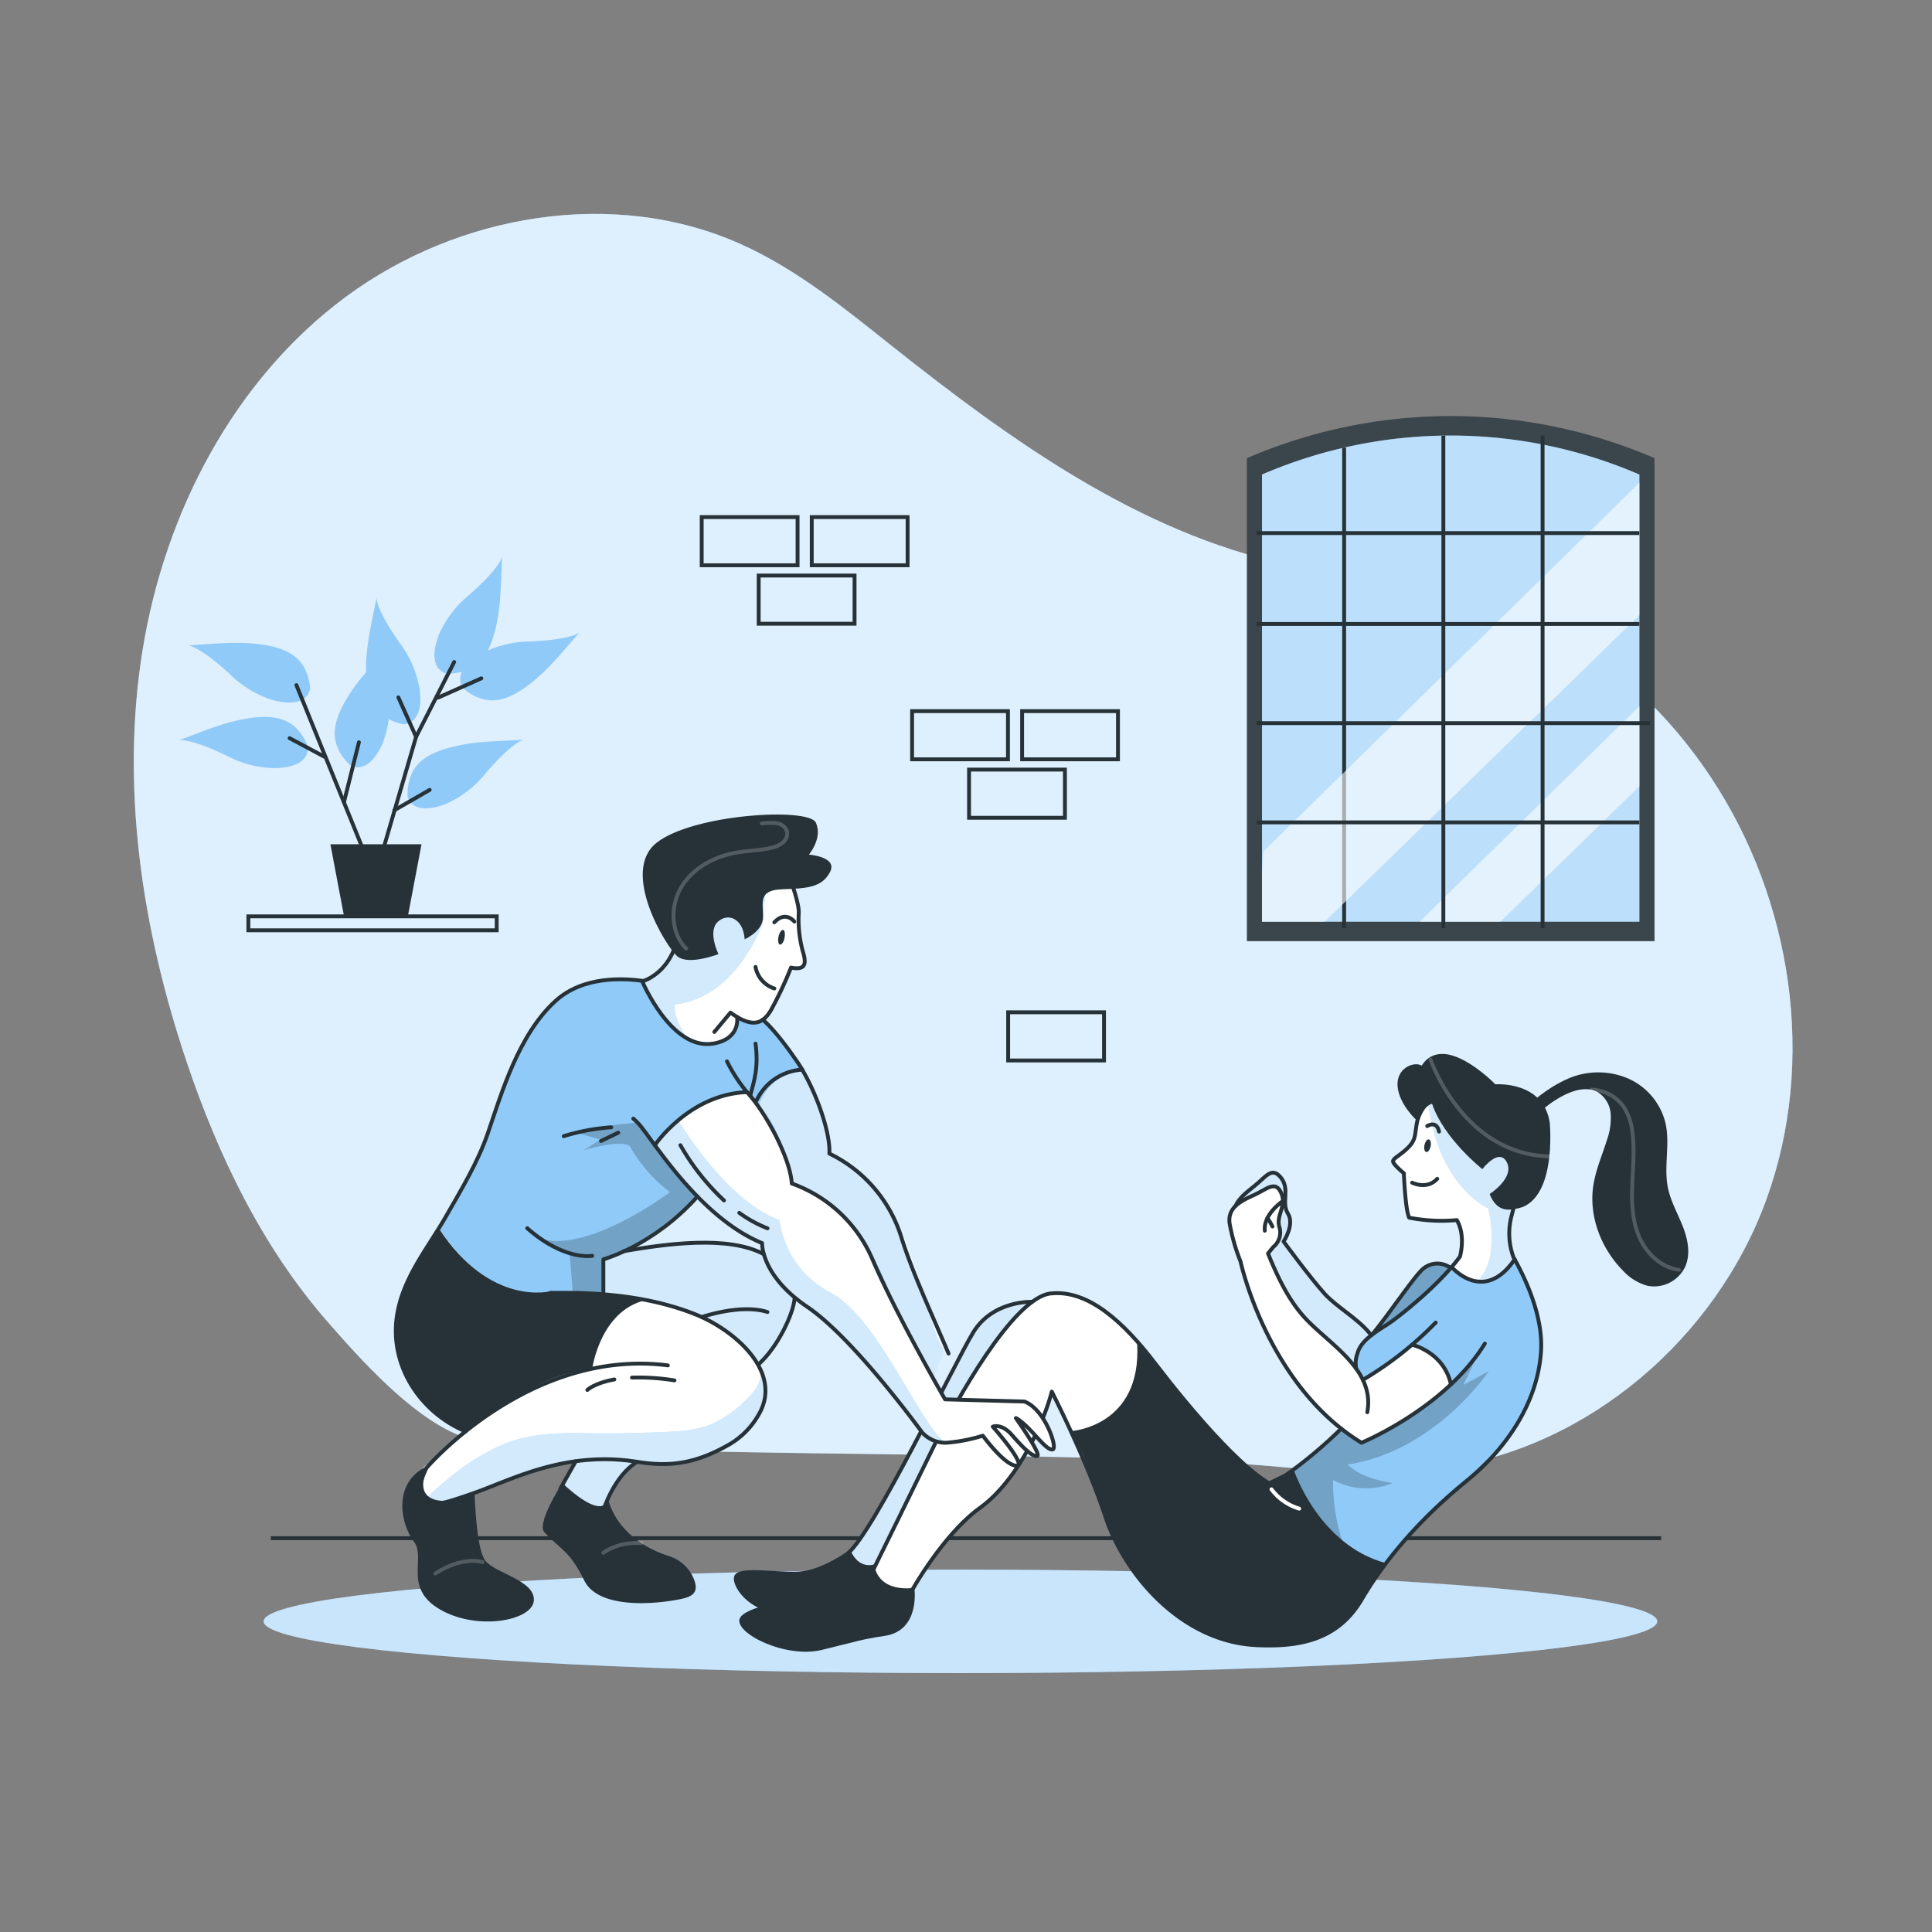 <svg xmlns="http://www.w3.org/2000/svg" viewBox="0 0 500 500"><rect x="0" y="0" width="500" height="500" fill="#808080" stroke="none"/><g id="freepik--background-simple--inject-62"><path d="M84.58,341.84C67.76,322.53,56.45,299,48.27,274.7c-11.5-34.18-17.12-70.92-11.36-106.51s23.68-70,52.66-91.42S159,48.43,191.85,63.24c14.35,6.46,26.71,16.55,39,26.33,30.79,24.42,63.82,48.22,102.22,56.52,17,3.68,34.66,4.21,51.25,9.4,24.13,7.53,44.62,24.73,58.55,45.82,21,31.75,27.28,73.38,14.26,109.14s-45.91,64.16-83.59,69.46c-15.47,2.18-31.19.66-46.76-.66-51.15-4.35-192.94-1.44-208.44-8C106.11,366.12,93.2,351.74,84.58,341.84Z" style="fill:#90CAF9"></path><path d="M84.58,341.84C67.76,322.53,56.45,299,48.27,274.7c-11.5-34.18-17.12-70.92-11.36-106.51s23.68-70,52.66-91.42S159,48.43,191.85,63.24c14.35,6.46,26.71,16.55,39,26.33,30.79,24.42,63.82,48.22,102.22,56.52,17,3.68,34.66,4.21,51.25,9.4,24.13,7.53,44.62,24.73,58.55,45.82,21,31.75,27.28,73.38,14.26,109.14s-45.91,64.16-83.59,69.46c-15.47,2.18-31.19.66-46.76-.66-51.15-4.35-192.94-1.44-208.44-8C106.11,366.12,93.2,351.74,84.58,341.84Z" style="fill:#fff;opacity:0.7"></path></g><g id="freepik--Floor--inject-62"><line x1="70.1" y1="398.08" x2="429.9" y2="398.08" style="fill:none;stroke:#263238;stroke-miterlimit:10"></line></g><g id="freepik--Window--inject-62"><path d="M428.19,118.58v125H322.7v-125a133.07,133.07,0,0,1,105.49,0Z" style="fill:#263238"></path><path d="M428.19,118.58v125H322.7v-125a133.07,133.07,0,0,1,105.49,0Z" style="fill:#fff;opacity:0.1"></path><path d="M424.27,122.81V238.53H326.61V122.81a123.2,123.2,0,0,1,97.66,0Z" style="fill:#90CAF9"></path><path d="M424.27,122.81V238.53H326.61V122.81a123.2,123.2,0,0,1,97.66,0Z" style="fill:#fff;opacity:0.4"></path><line x1="347.86" y1="115.85" x2="347.86" y2="240.21" style="fill:none;stroke:#263238;stroke-miterlimit:10"></line><g style="opacity:0.6"><polygon points="424.27 182.77 424.27 203.5 388.31 238.53 367.42 238.53 424.27 182.77" style="fill:#fff"></polygon><polygon points="424.27 124.92 424.27 159.22 342.86 238.53 326.61 238.53 326.61 225.57 326.93 220.39 424.27 124.92" style="fill:#fff"></polygon></g><line x1="373.54" y1="112.74" x2="373.54" y2="240.21" style="fill:none;stroke:#263238;stroke-miterlimit:10"></line><line x1="399.22" y1="112.74" x2="399.22" y2="240.21" style="fill:none;stroke:#263238;stroke-miterlimit:10"></line><line x1="325.22" y1="137.96" x2="424.27" y2="137.96" style="fill:none;stroke:#263238;stroke-miterlimit:10"></line><line x1="325.22" y1="161.48" x2="424.27" y2="161.48" style="fill:none;stroke:#263238;stroke-miterlimit:10"></line><line x1="325.22" y1="187.15" x2="427.02" y2="187.15" style="fill:none;stroke:#263238;stroke-miterlimit:10"></line><line x1="325.22" y1="212.83" x2="424.27" y2="212.83" style="fill:none;stroke:#263238;stroke-miterlimit:10"></line></g><g id="freepik--Plant--inject-62"><g id="freepik--Plants--inject-92--inject-62"><path d="M79.71,193.33s-1.57-5.1-6.13-6.92c-3.19-1.27-6.84-.94-10.13-.37-6.14,1.07-11.48,3.5-17.3,5.6,0,0,2.48-.92,12.66,4a27.48,27.48,0,0,0,12.33,3.15C74.6,198.75,79.87,197.77,79.71,193.33Z" style="fill:#90CAF9"></path><path d="M80.25,178.36s0-5.32-3.87-8.39c-2.67-2.14-6.28-2.88-9.59-3.28-6.19-.75-12,0-18.18.35,0,0,2.65-.16,11,7.54a27.48,27.48,0,0,0,10.89,6.58C73.8,182.08,79.14,182.67,80.25,178.36Z" style="fill:#90CAF9"></path><path d="M90.79,198.15s-4.15-3.33-4.16-8.26c0-3.42,1.64-6.69,3.39-9.54,3.26-5.31,7.49-9.38,11.57-14,0,0-1.76,2-.91,13.27a27.47,27.47,0,0,1-1.61,12.63C97.72,195.4,94.87,199.94,90.79,198.15Z" style="fill:#90CAF9"></path><path d="M105.52,206.34s-.59-5.29,2.88-8.8c2.4-2.42,5.89-3.57,9.14-4.35,6-1.46,11.93-1.35,18.09-1.75,0,0-2.64.15-10,8.74a27.36,27.36,0,0,1-10.07,7.8C112.36,209.28,107.13,210.48,105.52,206.34Z" style="fill:#90CAF9"></path><path d="M104.55,187.46s-5.28-.73-7.82-4.94c-1.76-2.93-2-6.6-2-9.94.07-6.23,1.61-11.9,2.73-18,0,0-.5,2.59,6,11.84a27.5,27.5,0,0,1,5.1,11.67C109.08,181.56,109,186.9,104.55,187.46Z" style="fill:#90CAF9"></path><path d="M119.74,178s3.8,3.75,8.69,3.19c3.4-.39,6.46-2.43,9.09-4.49,4.89-3.85,8.44-8.54,12.57-13.13,0,0-1.75,2-13.07,2.45a27.42,27.42,0,0,0-12.36,3.09C121.67,170.78,117.49,174.15,119.74,178Z" style="fill:#90CAF9"></path><path d="M115.35,174.28s5.3.53,8.75-3c2.42-2.43,3.53-5.93,4.28-9.19,1.39-6.07,1.23-11.94,1.56-18.11,0,0-.12,2.64-8.65,10.1a27.5,27.5,0,0,0-7.69,10.14C112.33,167.46,111.19,172.71,115.35,174.28Z" style="fill:#90CAF9"></path><polyline points="96.42 225.89 87.27 203.36 76.71 177.31" style="fill:none;stroke:#263238;stroke-linecap:round;stroke-linejoin:round"></polyline><polyline points="98.53 222.01 107.68 190.69 117.54 171.33" style="fill:none;stroke:#263238;stroke-linecap:round;stroke-linejoin:round"></polyline><line x1="102.05" y1="209.69" x2="111.2" y2="204.42" style="fill:none;stroke:#263238;stroke-linecap:round;stroke-linejoin:round"></line><line x1="107.68" y1="190.69" x2="103.1" y2="180.49" style="fill:none;stroke:#263238;stroke-linecap:round;stroke-linejoin:round"></line><line x1="113.4" y1="180.54" x2="124.57" y2="175.55" style="fill:none;stroke:#263238;stroke-linecap:round;stroke-linejoin:round"></line><line x1="89.02" y1="207.58" x2="92.89" y2="192.1" style="fill:none;stroke:#263238;stroke-linecap:round;stroke-linejoin:round"></line><line x1="83.89" y1="195.81" x2="74.95" y2="191.04" style="fill:none;stroke:#263238;stroke-linecap:round;stroke-linejoin:round"></line><polygon points="105.55 237.15 89.04 237.15 85.51 218.49 109.09 218.49 105.55 237.15" style="fill:#263238"></polygon></g><rect x="64.28" y="237.15" width="64.27" height="3.61" style="fill:none;stroke:#263238;stroke-miterlimit:10"></rect></g><g id="freepik--Shadow--inject-62"><ellipse cx="248.56" cy="419.61" rx="180.33" ry="13.39" style="fill:#90CAF9"></ellipse><ellipse cx="248.56" cy="419.61" rx="180.33" ry="13.39" style="fill:#fff;opacity:0.5"></ellipse></g><g id="freepik--Graphics--inject-62"><rect x="236.05" y="184.04" width="24.81" height="12.47" style="fill:none;stroke:#263238;stroke-miterlimit:10"></rect><rect x="260.91" y="261.98" width="24.81" height="12.47" style="fill:none;stroke:#263238;stroke-miterlimit:10"></rect><rect x="264.52" y="184.04" width="24.81" height="12.47" style="fill:none;stroke:#263238;stroke-miterlimit:10"></rect><rect x="250.79" y="199.17" width="24.81" height="12.47" style="fill:none;stroke:#263238;stroke-miterlimit:10"></rect><rect x="181.6" y="133.82" width="24.81" height="12.47" style="fill:none;stroke:#263238;stroke-miterlimit:10"></rect><rect x="210.08" y="133.82" width="24.81" height="12.47" style="fill:none;stroke:#263238;stroke-miterlimit:10"></rect><rect x="196.35" y="148.95" width="24.81" height="12.47" style="fill:none;stroke:#263238;stroke-miterlimit:10"></rect></g><g id="freepik--character-2--inject-62"><path d="M277.5,371.2c-.91,0-5.3-11.05-5.3-11.05s-5.91,16.47-10.52,21.81-14.3,13.56-17,17.09-11.22,16.27-11.22,16.27l-17.8-11.54s4.1,1.2,13.41-16,20-40.7,23.69-44.18c0,0,7.39-8.15,14.1-6.4,0,0,3.5-4.66,12.5-1.44s18.11,15.73,18.11,15.73S301.37,370.9,277.5,371.2Z" style="fill:#fff"></path><path d="M350.82,353.25s.35-5.82,3.8-7.5a36.9,36.9,0,0,0-7.12-7.31c-4.39-3.08-11.92-12.27-15.31-17.13,0,0,2-2.86,1.71-4.74a60.74,60.74,0,0,1-1.25-7.35c-.26-3.73-1.95-6.32-3.31-5.74s-7.47,5.34-8.94,7.47c0,0-3.24,2.6-1.83,7.59s3.4,11.72,4.34,14.41,4.55,14.4,9.12,20.27,15.31,18.15,20.32,20.16c0,0,17-9.19,23.15-15.1,0,0-1.05-7.44-10-10.24l-12.75,9.07Z" style="fill:#fff"></path><path d="M218.69,401.93s-2.47,8.17,8,3l12.82-26.14,12.81-23.69s10.29-14.56,14.51-17.91c0,0-9.77-.43-16.36,9.5l-15.28,29.84s-12.15,23.89-16.69,26" style="fill:#90CAF9"></path><path d="M218.69,401.93s-2.47,8.17,8,3l12.82-26.14,12.81-23.69s10.29-14.56,14.51-17.91c0,0-9.77-.43-16.36,9.5l-15.28,29.84s-12.15,23.89-16.69,26" style="fill:#fff;opacity:0.6"></path><path d="M393.49,329.12c-.25-.8-3.47-5-2.93-9.63s4-16.25,4-16.25L371.28,284.6s-4.75,1-5.25,10.69a62.55,62.55,0,0,0-5.54,5.31,3.44,3.44,0,0,0,2.24,2.6s.8,10.66,1.93,12c0,0,8.75,1.07,12.34.63,0,0,2.84,2.86.51,10.32l-3,3.1s6.76,6.69,10.49,4.74S393.49,329.12,393.49,329.12Z" style="fill:#fff"></path><path d="M369.66,285.48S371,305,385.21,312.8c0,0,3.23,13.44-2.92,18.74,0,0,1.58,4.49,5.64,3s5.08-6.66,5.08-6.66-4.73-9.12-.63-16.77,1.26-18,1.26-18l-12.15-6.56S375.34,279.22,369.66,285.48Z" style="fill:#90CAF9"></path><path d="M369.66,285.48S371,305,385.21,312.8c0,0,3.23,13.44-2.92,18.74,0,0,1.58,4.49,5.64,3s5.08-6.66,5.08-6.66-4.73-9.12-.63-16.77,1.26-18,1.26-18l-12.15-6.56S375.34,279.22,369.66,285.48Z" style="fill:#fff;opacity:0.6"></path><path d="M320.23,311.21s8.22-4.17,9.63-4.16c2.12.91,2.3,3.56,1.68,6.23-.86,3.47.62,5.12-.35,6.93a30.2,30.2,0,0,1-3,4.18l4.9,10.26s3.73,7,9.19,10.73a39.24,39.24,0,0,1,9.3,9.77,8.23,8.23,0,0,1,3.07-9.4,65.94,65.94,0,0,0-10.27-9.42c-5.6-4-12.16-15-12.16-15a8.23,8.23,0,0,0,.95-7.65c-1.23-3.76.44-8.77-2.72-9.89S321.87,309.45,320.23,311.21Z" style="fill:#90CAF9"></path><path d="M320.23,311.21s8.22-4.17,9.63-4.16c2.12.91,2.3,3.56,1.68,6.23-.86,3.47.62,5.12-.35,6.93a30.2,30.2,0,0,1-3,4.18l4.9,10.26s3.73,7,9.19,10.73a39.24,39.24,0,0,1,9.3,9.77,8.23,8.23,0,0,1,3.07-9.4,65.94,65.94,0,0,0-10.27-9.42c-5.6-4-12.16-15-12.16-15a8.23,8.23,0,0,0,.95-7.65c-1.23-3.76.44-8.77-2.72-9.89S321.87,309.45,320.23,311.21Z" style="fill:#fff;opacity:0.6"></path><path d="M333.23,381s10.85-6.88,13.87-11.29a32.13,32.13,0,0,0,5.25,3.65s15.1-7.73,23.15-15.1c0,0-3.88-9.42-10-10.24l-12.75,9.07L351,354.19s.21-5.05,2.73-7.64,9.2-11.52,9.2-11.52,6.62-10.51,11-7.68c0,0,4.71,3.5,9.12,4.36a15.87,15.87,0,0,0,8.88-5.28s3.6,5.1,6.23,15.45S395.1,365.76,391,371,380.74,381.48,374,388.05s-16.06,17.58-16.06,17.58S338.53,398.1,333.23,381Z" style="fill:#90CAF9"></path><path d="M382.6,350.23l-3.87,8.18,6.58-3.56s-13.79,20.7-36.52,24.17c0,0,2.79,3.46,11.59,4.79A17.75,17.75,0,0,1,345,383a49.39,49.39,0,0,0,2.71,16.83s-10.1-10.18-12.94-19.58c0,0,9.53-6.2,12.32-10.54a62.19,62.19,0,0,0,5.25,3.65S376.2,361.76,382.6,350.23Z" style="opacity:0.2"></path><path d="M356.59,344.32s14.59-10.51,18.46-15.7a4.08,4.08,0,0,0-6.11-.76C365.22,330.63,357.24,343,356.59,344.32Z" style="opacity:0.2"></path><path d="M369.36,291.42s2.45-1.59,3.06,1.44" style="fill:none;stroke:#263238;stroke-linecap:round;stroke-linejoin:round"></path><path d="M365.47,306.08s3.84,1.92,6.48-1" style="fill:none;stroke:#263238;stroke-linecap:round;stroke-linejoin:round"></path><path d="M370.25,296.68c-.19.9-.71,1.56-1.15,1.46s-.64-.9-.45-1.8.7-1.56,1.14-1.46S370.44,295.78,370.25,296.68Z" style="fill:#263238"></path><path d="M394.07,312.38h0c-3.08.91-6.57,1.72-8.55-3.37,0,0,6.46-4.13,4.47-8.16s-6.36,1.72-6.36,1.72-10-7.9-13-16.89c0,0-1.74,0-3.8,4.44,0,0-4.67-4.08-5.13-8.89s4.26-6.65,6.26-5.44c0,0,2.09-4.27,7.69-2.69S387,280.62,387,280.62s12.45-1,14.09,10c0,0,0,.08,0,.13C401.2,292.31,402.48,308.89,394.07,312.38Z" style="fill:#263238"></path><path d="M236.16,411.35s8.07-14.37,17.47-21.13,16.31-21.37,18.57-30.07c0,0,8.89,17.35,13.91,32.46s19.71,32.16,38.86,33.15c11.56.59,21.31-1.44,27.43-11.8,7.15-12.09,16.59-22.11,27.43-30.94,10.11-8.24,18.28-20.26,19-33.62.47-9.06-4.16-18.76-7.13-24h0a17.73,17.73,0,0,1-.56-10.54l1.26-4.91" style="fill:none;stroke:#263238;stroke-linecap:round;stroke-linejoin:round"></path><path d="M225.91,406.45s11.61-23.58,16.37-33.4,19.88-37.24,29.63-38.3,18.94,7.46,27.11,18.17,26.34,32.81,34,32.49" style="fill:none;stroke:#263238;stroke-linecap:round;stroke-linejoin:round"></path><path d="M267.14,336.91s-10.22-.47-15.32,8-25.74,51.7-32.39,57.09" style="fill:none;stroke:#263238;stroke-linecap:round;stroke-linejoin:round"></path><path d="M406.49,278.87a19.67,19.67,0,0,1,15,.3,17,17,0,0,1,9.53,11.46c1.25,5.46-.48,11.26.63,16.76.71,3.46,2.5,6.58,3.8,9.86s2.11,7,.79,10.31a8.9,8.9,0,0,1-9.89,5.19,13.42,13.42,0,0,1-6.41-4c-5.61-5.71-8.78-14-7.6-21.88.61-4.06,2.29-7.86,3.51-11.77a17,17,0,0,0,1-6.79,7.3,7.3,0,0,0-3.42-5.7c-2.58-1.41-5.8-.57-8.44.72a27.11,27.11,0,0,0-7,5c-2.2-2.66-1.11-3.65,1.36-5.4A33.46,33.46,0,0,1,406.49,278.87Z" style="fill:#263238"></path><path d="M365,338.18c9.22-7.65,12.85-13,12.85-13,.78-3.17.74-6.7-.82-9.42a43.68,43.68,0,0,1-12.34-.63c-1-2-1.38-11.5-1.38-11.5s-2.77-2.27-2.79-3.07,1.85-1.54,3.81-3.48c2.28-2.26,1.69-3.28,2.47-7a12.08,12.08,0,0,1,4.19-6.25" style="fill:none;stroke:#263238;stroke-linecap:round;stroke-linejoin:round"></path><path d="M351,354.19a6.89,6.89,0,0,1,.27-3.8c1-4.13,6.37-6.46,9.44-8.79,1.55-1.18,3-2.33,4.3-3.42" style="fill:none;stroke:#263238;stroke-linecap:round;stroke-linejoin:round"></path><path d="M329.12,384.26a117.82,117.82,0,0,0,18-14.53" style="fill:none;stroke:#263238;stroke-linecap:round;stroke-linejoin:round"></path><path d="M277.12,370.38s18.38-1.06,17.18-22.63c0,0,4.64,5.45,10,11.88s13.58,17,23.63,23.94l6.85-3.3s6.39,19.61,23.93,24.28c0,0-5.76,7.64-9,13.16S335.26,426.37,329,426s-16.41-.1-30.63-13.34S286.06,384.74,277.12,370.38Z" style="fill:#263238"></path><path d="M226.21,404.87s-3.59,4.74-8.78,6.24-24.61,4-26,7.78,11.87,10.39,21.24,8.11,10.23-2.73,16.26-3.63c9.41-1.41,7.69-12.45,7.69-12.45S227.5,412.56,226.21,404.87Z" style="fill:#263238"></path><path d="M226.21,404.87s-4,1.51-6.21-3.86c0,0-7.15,5.47-13.44,5.73s-15-1.5-16.41.91,4,9.85,11.06,9.33,11.9,1.45,17.86-.71S226.21,404.87,226.21,404.87Z" style="fill:#263238"></path><path d="M352.71,357.11a90.23,90.23,0,0,0,18.84-14.83" style="fill:none;stroke:#263238;stroke-linecap:round;stroke-linejoin:round"></path><path d="M329.06,385.43a13.9,13.9,0,0,0,7.17,5" style="fill:none;stroke:#fff;stroke-linecap:round;stroke-linejoin:round"></path><path d="M353.85,365.48c2.11-11.18-10.14-17.74-16.37-24.67-4.17-4.63-7-10.7-9.32-16.42l1.38-1.68a4.84,4.84,0,0,0,1.59-5.08c-1-3,1.94-5.54.45-8.87s-3.6-1.09-6.83.41-7.13,3.12-6.53,7.47a50.9,50.9,0,0,0,2.83,9.83s6.87,32,31.3,46.91c0,0,21.6-8.88,31.93-25.66" style="fill:none;stroke:#263238;stroke-linecap:round;stroke-linejoin:round"></path><path d="M319.74,312.11c.9-2.05,3-3.65,4.85-5.13,3-2.37,4.55-5.22,6.94-2.17s0,6.39,1.79,9.27-1.13,7.23-1.13,7.23,6.79,9.26,10.57,13.46c3.13,3.48,8.43,6.29,11.77,10.34" style="fill:none;stroke:#263238;stroke-linecap:round;stroke-linejoin:round"></path><path d="M375.08,327.91a5.74,5.74,0,0,0-7.35,1c-2.58,2.66-9.24,12.52-12.72,16.57" style="fill:none;stroke:#263238;stroke-linecap:round;stroke-linejoin:round"></path><path d="M375.5,358.28c-1.82-8.39-10-10.24-10-10.24" style="fill:none;stroke:#263238;stroke-linecap:round;stroke-linejoin:round"></path><path d="M392,325.92c-8,11.73-16.31,2-16.31,2" style="fill:none;stroke:#263238;stroke-linecap:round;stroke-linejoin:round"></path><path d="M411.87,282a10.61,10.61,0,0,1,8.24,4.32,15,15,0,0,1,2.38,6.87c.58,4.52.09,9.08-.07,13.62s0,9.22,1.86,13.41,5.61,7.81,10.23,8.41" style="fill:none;stroke:#fff;stroke-linecap:round;stroke-linejoin:round;opacity:0.2"></path><path d="M370.24,274.26s8.4,24.52,30.73,25" style="fill:none;stroke:#fff;stroke-linecap:round;stroke-linejoin:round;opacity:0.2"></path><path d="M331.65,311.09s-4.75,3.32-4.32,7.41" style="fill:none;stroke:#263238;stroke-linecap:round;stroke-linejoin:round"></path><path d="M328,315.2a16.15,16.15,0,0,1,1.3,2.21" style="fill:none;stroke:#263238;stroke-linecap:round;stroke-linejoin:round"></path></g><g id="freepik--character-1--inject-62"><path d="M109.15,380.19s-3.14,6.45,2.32,8.66,11.35-2.48,11.35-2.48,17.34-6.58,25.71-8.17L145,387.37l8.26,3.43,3.83-1.6s3.11-8.95,9.44-11a30.31,30.31,0,0,0,16-1.4c8.92-3.15,13.69-9.69,15.15-13.88s-1.3-9.3-1.3-9.3,6.28-8.46,7.45-11.59,1.79-5.28,1.79-5.28a44.9,44.9,0,0,1,5.48,3.08c1.32,1.07,14,13.83,16.33,16.66s9.06,13.3,11.9,14.88,7.35,2.43,15,.14c0,0,6.33,8.1,8.62,7.78s-6.05-10.11-6.05-10.11,3.59.62,4.89,2.08,4.79,5.71,6.56,5.52S262.9,367,262.9,367s3.64,3.21,5.76,5.3a14,14,0,0,0,3.78,2.8A16.1,16.1,0,0,0,265.86,363l-21.28-.9-4.17-7.4,3.15-6.95-7.42-19s-3.5-23-21.5-30.25c0,0-2.13-18.73-9-24.73s-37.35,21.46-37.35,21.46,5.43,6.9,7.76,9.53,13.91,14,21.14,16.91l.47,2.88a73.73,73.73,0,0,0-35.84-.87c-19.34,4.49-11.12,6.37-11.12,6.37l-30.25,40.35S112,377.59,109.15,380.19Z" style="fill:#fff"></path><path d="M174.54,245.49s-2.6,6.39-8.37,8.38c0,0,5.73,12.73,12.32,15.23s12-.14,12.57-5.72c0,0,4.5,2.36,7.51-.6s6.12-12.37,6.12-12.37,2.75,1.12,3.57-.16-1-4.6-1.26-7.68-.95-14.83-3.25-16.67-21.11,11.35-21.11,11.35Z" style="fill:#fff"></path><path d="M175.29,289.51s12.19,21.06,26.43,26.26a24.92,24.92,0,0,0,13.33,18.83c12.49,6.67,23.83,35.89,29.84,38.74,0,0-2.77,1-7.83-4.8s-14.6-20-23-25.91-14.14-11-16.82-20.91c0,0-18.06-8.78-29.35-27.51Z" style="fill:#90CAF9"></path><path d="M175.29,289.51s12.19,21.06,26.43,26.26a24.92,24.92,0,0,0,13.33,18.83c12.49,6.67,23.83,35.89,29.84,38.74,0,0-2.77,1-7.83-4.8s-14.6-20-23-25.91-14.14-11-16.82-20.91c0,0-18.06-8.78-29.35-27.51Z" style="fill:#fff;opacity:0.6"></path><path d="M109.41,388.65c6-5.95,12.79-11.39,20.58-14.74,6.62-2.84,13.91-3.13,21-3s14,0,21-.31c3.7-.18,7.46-.37,11-1.6a28.33,28.33,0,0,0,10.11-6.76c2-1.9,3.85-4.23,3.82-6.95,0,0,3.63,9.58-6.57,17.45s-19.84,5.83-23.81,5.43-18.66-.92-31.56,3.54a217.9,217.9,0,0,0-22.32,9.06Z" style="fill:#90CAF9"></path><path d="M109.41,388.65c6-5.95,12.79-11.39,20.58-14.74,6.62-2.84,13.91-3.13,21-3s14,0,21-.31c3.7-.18,7.46-.37,11-1.6a28.33,28.33,0,0,0,10.11-6.76c2-1.9,3.85-4.23,3.82-6.95,0,0,3.63,9.58-6.57,17.45s-19.84,5.83-23.81,5.43-18.66-.92-31.56,3.54a217.9,217.9,0,0,0-22.32,9.06Z" style="fill:#fff;opacity:0.6"></path><path d="M156.15,325.92l.36,9s22.56,3,29.09,8a66.13,66.13,0,0,1,10.46,10s4.7-4.71,6.25-7.85a79.35,79.35,0,0,0,3.33-9.08s-5.89-6.41-7.94-11.49c0,0-13.1-6-34.7-1.5Z" style="fill:#90CAF9"></path><path d="M156.15,325.92l.36,9s22.56,3,29.09,8a66.13,66.13,0,0,1,10.46,10s4.7-4.71,6.25-7.85a79.35,79.35,0,0,0,3.33-9.08s-5.89-6.41-7.94-11.49c0,0-13.1-6-34.7-1.5Z" style="fill:#fff;opacity:0.6"></path><path d="M149.21,378.2s10.5-1.11,14.85,0c0,0-7.61,8-7.91,13.55s-8.54,2.57-8.54,2.57l-4.16-7Z" style="fill:#90CAF9"></path><path d="M149.21,378.2s10.5-1.11,14.85,0c0,0-7.61,8-7.91,13.55s-8.54,2.57-8.54,2.57l-4.16-7Z" style="fill:#fff;opacity:0.6"></path><path d="M207.37,276.82s7.47,13.73,7.27,21.73c0,0,11,5.27,16.24,15.34s10.08,30.62,13.48,35.59l-2.76,6.88s-9.17-16.47-11-20.27-7.89-24.72-25.67-29.84c0,0-3.35-16.13-9.1-20.58C195.81,285.67,198.31,276.75,207.37,276.82Z" style="fill:#90CAF9"></path><path d="M207.9,277.4s7.46,13.72,7.27,21.72c0,0,11,5.28,16.23,15.35s9.86,29.37,13.26,34.33l-3.16,7.87s-8.54-16.21-10.39-20-7.89-24.72-25.67-29.84c0,0-3.36-16.13-9.11-20.57C196.33,286.25,198.83,277.32,207.9,277.4Z" style="fill:#fff;opacity:0.6"></path><path d="M197.4,238.94s-6.64,19.26-22.78,21c0,0-.56,3.8,3.53,9.08,0,0-7-4-11.71-14.6,0,0,8.54-6.41,8.52-10.14s11.06-11,11.06-11l12.29-5.84" style="fill:#90CAF9"></path><path d="M197.4,238.94s-6.64,19.26-22.78,21c0,0-.56,3.8,3.53,9.08,0,0-7-4-11.71-14.6,0,0,8.54-6.41,8.52-10.14s11.06-11,11.06-11l12.29-5.84" style="fill:#fff;opacity:0.6"></path><path d="M113.57,317.89s9.72-16.51,11.51-21.51,9.23-28.06,15.23-33.67,10-9.68,25.86-8.84c0,0,6,13.86,13.39,15.56,8.15,1.17,11.25-1.05,11.5-6.05a5.69,5.69,0,0,0,6.59.5s7.38,8.65,9.72,12.94c0,0-8.78,1.74-11.77,7.94l-2.26-1.82s-14-.31-23.72,13.23c0,0,8.09,10.77,10.88,13.48,0,0-16.39,15.14-24.35,16.27l-.23,9S135,348.64,113.57,317.89Z" style="fill:#90CAF9"></path><path d="M165,290.55s-10.89.75-15.81,2.59l6.18,1.79-4.28,2.74s9-2.77,11.85-1.15a38.48,38.48,0,0,0,10.46,12s-21,15.87-33.59,12.06a58.58,58.58,0,0,0,7.61,4.05l.85,10,7.88,1.52V325.92s17.23-7.56,24.35-16.27C180.5,309.65,169,297.41,165,290.55Z" style="opacity:0.2"></path><path d="M201.48,242.4c-.22,1-.06,2,.37,2.07s1-.68,1.19-1.74.06-2-.37-2.07S201.71,241.35,201.48,242.4Z" style="fill:#263238"></path><path d="M205.57,238.5s-2.25-2.93-5.17.19" style="fill:none;stroke:#263238;stroke-linecap:round;stroke-linejoin:round"></path><path d="M204.55,227.65s2.34,6.21,2.16,8.68a31.57,31.57,0,0,0,1,9.67c.87,2.87,1.23,5.27-3,4.41a96.6,96.6,0,0,1-5.26,11.15c-2.11,3.46-4.77,4.57-10.4.5l-4.18,5" style="fill:none;stroke:#263238;stroke-linecap:round;stroke-linejoin:round"></path><path d="M192.72,243.09s4.61-2,4.75-5.59-1.57-7.16,5-7.36,10.32-.54,12.35-4.48-5.48-4.49-5.48-4.49,3.66-4.31,1.79-8.29-31.73-2.24-41.2,5.22,2.45,26.94,5.36,29.39,10.65-.57,10.65-.57-2.87-5.81-.2-8.33S192.38,237.74,192.72,243.09Z" style="fill:#263238"></path><path d="M195.53,250.25a7.2,7.2,0,0,0,4.87,5.57" style="fill:none;stroke:#263238;stroke-linecap:round;stroke-linejoin:round"></path><path d="M194.16,283.56c.88-3.48,2.24-7.07,1.37-13.47" style="fill:none;stroke:#263238;stroke-linecap:round;stroke-linejoin:round"></path><path d="M156.15,334.6v-8.68s13.06-3.59,24.35-16.27" style="fill:none;stroke:#263238;stroke-linecap:round;stroke-linejoin:round"></path><path d="M166.54,253.87c-5.13-.71-15.58-1.35-22.76,5.16-9.57,8.67-13.95,23.81-17.54,34.28-2.57,7.48-6.81,14.47-10.71,21.3-4.71,8.25-11.13,15.86-12.74,25.49-2.22,13.2,6,25.48,17.7,30.35" style="fill:none;stroke:#263238;stroke-linecap:round;stroke-linejoin:round"></path><path d="M172.84,353.36C137,348.8,110.4,379.87,110.4,379.87l0,0c-.39.75-6.4,12.37,6.29,8.51,2.23-.68,4.24-1.38,6.15-2.05,9.37-3.28,23.43-11,42.12-8,8.45,1.33,15.13.5,24-4.64A20.75,20.75,0,0,0,196.4,366c6.36-11-6.47-22-16.82-26-11.65-4.56-24.82-5.67-37.24-5.38" style="fill:none;stroke:#263238;stroke-linecap:round;stroke-linejoin:round"></path><path d="M163.55,356.52a57.66,57.66,0,0,1,11,.73" style="fill:none;stroke:#263238;stroke-linecap:round;stroke-linejoin:round"></path><path d="M152,359.72s1.87-1.81,7-2.72" style="fill:none;stroke:#263238;stroke-linecap:round;stroke-linejoin:round"></path><path d="M138.16,414.21c-.33,5.22-14.62,7.92-24.28,2.32s-3.49-13.32-6.77-17.57c-3.12-4-6.14-15.28,3.9-19.77-.4.75-5.45,10,5.66,9.23,2.32-.16,4.24-1.38,6.15-2.05.16,4.66.76,15.08,2.84,17.61C128.37,407.26,138.49,409,138.16,414.21Z" style="fill:#263238"></path><path d="M196.4,353c5-4.53,8.93-13.09,9.24-16.93" style="fill:none;stroke:#263238;stroke-linecap:round;stroke-linejoin:round"></path><path d="M161.43,323.8c10.94-1.87,27.06-4.17,36.27.8" style="fill:none;stroke:#263238;stroke-linecap:round;stroke-linejoin:round"></path><path d="M181.61,340.85s10.16-3.52,17-1.3" style="fill:none;stroke:#263238;stroke-linecap:round;stroke-linejoin:round"></path><path d="M188.14,274.67a40.63,40.63,0,0,0,5.2,8c5.09,5.53,11.23,17.33,11.57,23.62a35.78,35.78,0,0,1,20.79,19.41c6.56,15.21,18.88,36.45,18.88,36.45s10.9.31,20.53.56c5.35,2,8.67,12.09,7.33,12.39s-3.73-2.89-6.15-5.34S262.9,367,262.9,367s6.87,9.66,5.48,9.82-3.91-2.5-6.56-5.52-4.89-2.08-4.89-2.08,9.17,10.31,6.05,10.11-8.62-7.78-8.62-7.78a42.33,42.33,0,0,1-9.47,1.83,8.17,8.17,0,0,1-6.2-2.61S221,346.37,208.92,338.21s-11.69-16.49-11.69-16.49c-15.88-6.55-27.65-25.7-31.55-30.42a14.5,14.5,0,0,0-1.79-1.8" style="fill:none;stroke:#263238;stroke-linecap:round;stroke-linejoin:round"></path><path d="M245.48,350.29c-3.34-8-9.3-20.65-12.25-30.21a35.79,35.79,0,0,0-18.59-21.53c.34-6.3-4.5-18.69-9-24.73,0,0-4.5-6.69-8.25-9.94" style="fill:none;stroke:#263238;stroke-linecap:round;stroke-linejoin:round"></path><path d="M166.54,253.87s6.81-2.05,8.75-11" style="fill:none;stroke:#263238;stroke-linecap:round;stroke-linejoin:round"></path><path d="M153.27,354.22s2.14-16,15.06-18l-25.69-2.09s-15.64,4.34-29.07-16.22c0,0-12.26,16.74-11.14,28.12s9.06,20.89,18.06,24.44C120.49,370.45,138.12,355.45,153.27,354.22Z" style="fill:#263238"></path><path d="M158.19,291.74a54.82,54.82,0,0,0-12.3,2.3" style="fill:none;stroke:#263238;stroke-linecap:round;stroke-linejoin:round"></path><path d="M160,293.14l-4.46,2.14" style="fill:none;stroke:#263238;stroke-linecap:round;stroke-linejoin:round"></path><path d="M169.47,296.38s8.86-13.2,23.87-13.75" style="fill:none;stroke:#263238;stroke-linecap:round;stroke-linejoin:round"></path><path d="M153.27,325s-7.14,1.39-16.83-7.14" style="fill:none;stroke:#263238;stroke-linecap:round;stroke-linejoin:round"></path><path d="M145.5,383.8s-6.7,10.41-4.63,12.71c4,4.4,6.58,4.77,10.31,12.48,3.4,7,16.45,6.35,23.41,5.14,3.89-.67,7-1.33,4.66-6.2a10.34,10.34,0,0,0-6.24-5.26c-9.3-3-14.19-9.05-15.68-14.84C157.33,387.83,156.8,394.28,145.5,383.8Z" style="fill:#263238"></path><path d="M177.59,245.49c-4.09-4.12-4.21-11.16-1.15-16.09s8.68-7.85,14.41-8.79c2.91-.48,5.91-.51,8.78-1.2a6.88,6.88,0,0,0,3-1.39,3,3,0,0,0,1-3,3.32,3.32,0,0,0-2.81-2,19.5,19.5,0,0,0-3.66.09" style="fill:none;stroke:#fff;stroke-linecap:round;stroke-linejoin:round;opacity:0.2"></path><path d="M191.33,313.89a32.61,32.61,0,0,0,7.29,4" style="fill:none;stroke:#263238;stroke-linecap:round;stroke-linejoin:round"></path><path d="M176.09,296.38a60.22,60.22,0,0,0,11.28,14.29" style="fill:none;stroke:#263238;stroke-linecap:round;stroke-linejoin:round"></path><path d="M195.81,284.76a14,14,0,0,1,11.83-7.94" style="fill:none;stroke:#263238;stroke-linecap:round;stroke-linejoin:round"></path><path d="M166.17,253.87s7.51,18,18.36,16.22c7.26-1.2,6.23-6.88,6.23-6.88" style="fill:none;stroke:#263238;stroke-linecap:round;stroke-linejoin:round"></path><path d="M124.87,404.28s-4.93-1.76-12.21,2.94" style="fill:none;stroke:#fff;stroke-linecap:round;stroke-linejoin:round;opacity:0.2"></path><path d="M156.15,390.8s2.85-9.06,8.79-12.47" style="fill:none;stroke:#263238;stroke-linecap:round;stroke-linejoin:round"></path><line x1="145.01" y1="385.27" x2="148.99" y2="378.2" style="fill:none;stroke:#263238;stroke-linecap:round;stroke-linejoin:round"></line><path d="M156.15,401.87s3.56-2.92,9.85-2.52" style="fill:none;stroke:#fff;stroke-linecap:round;stroke-linejoin:round;opacity:0.2"></path></g></svg>